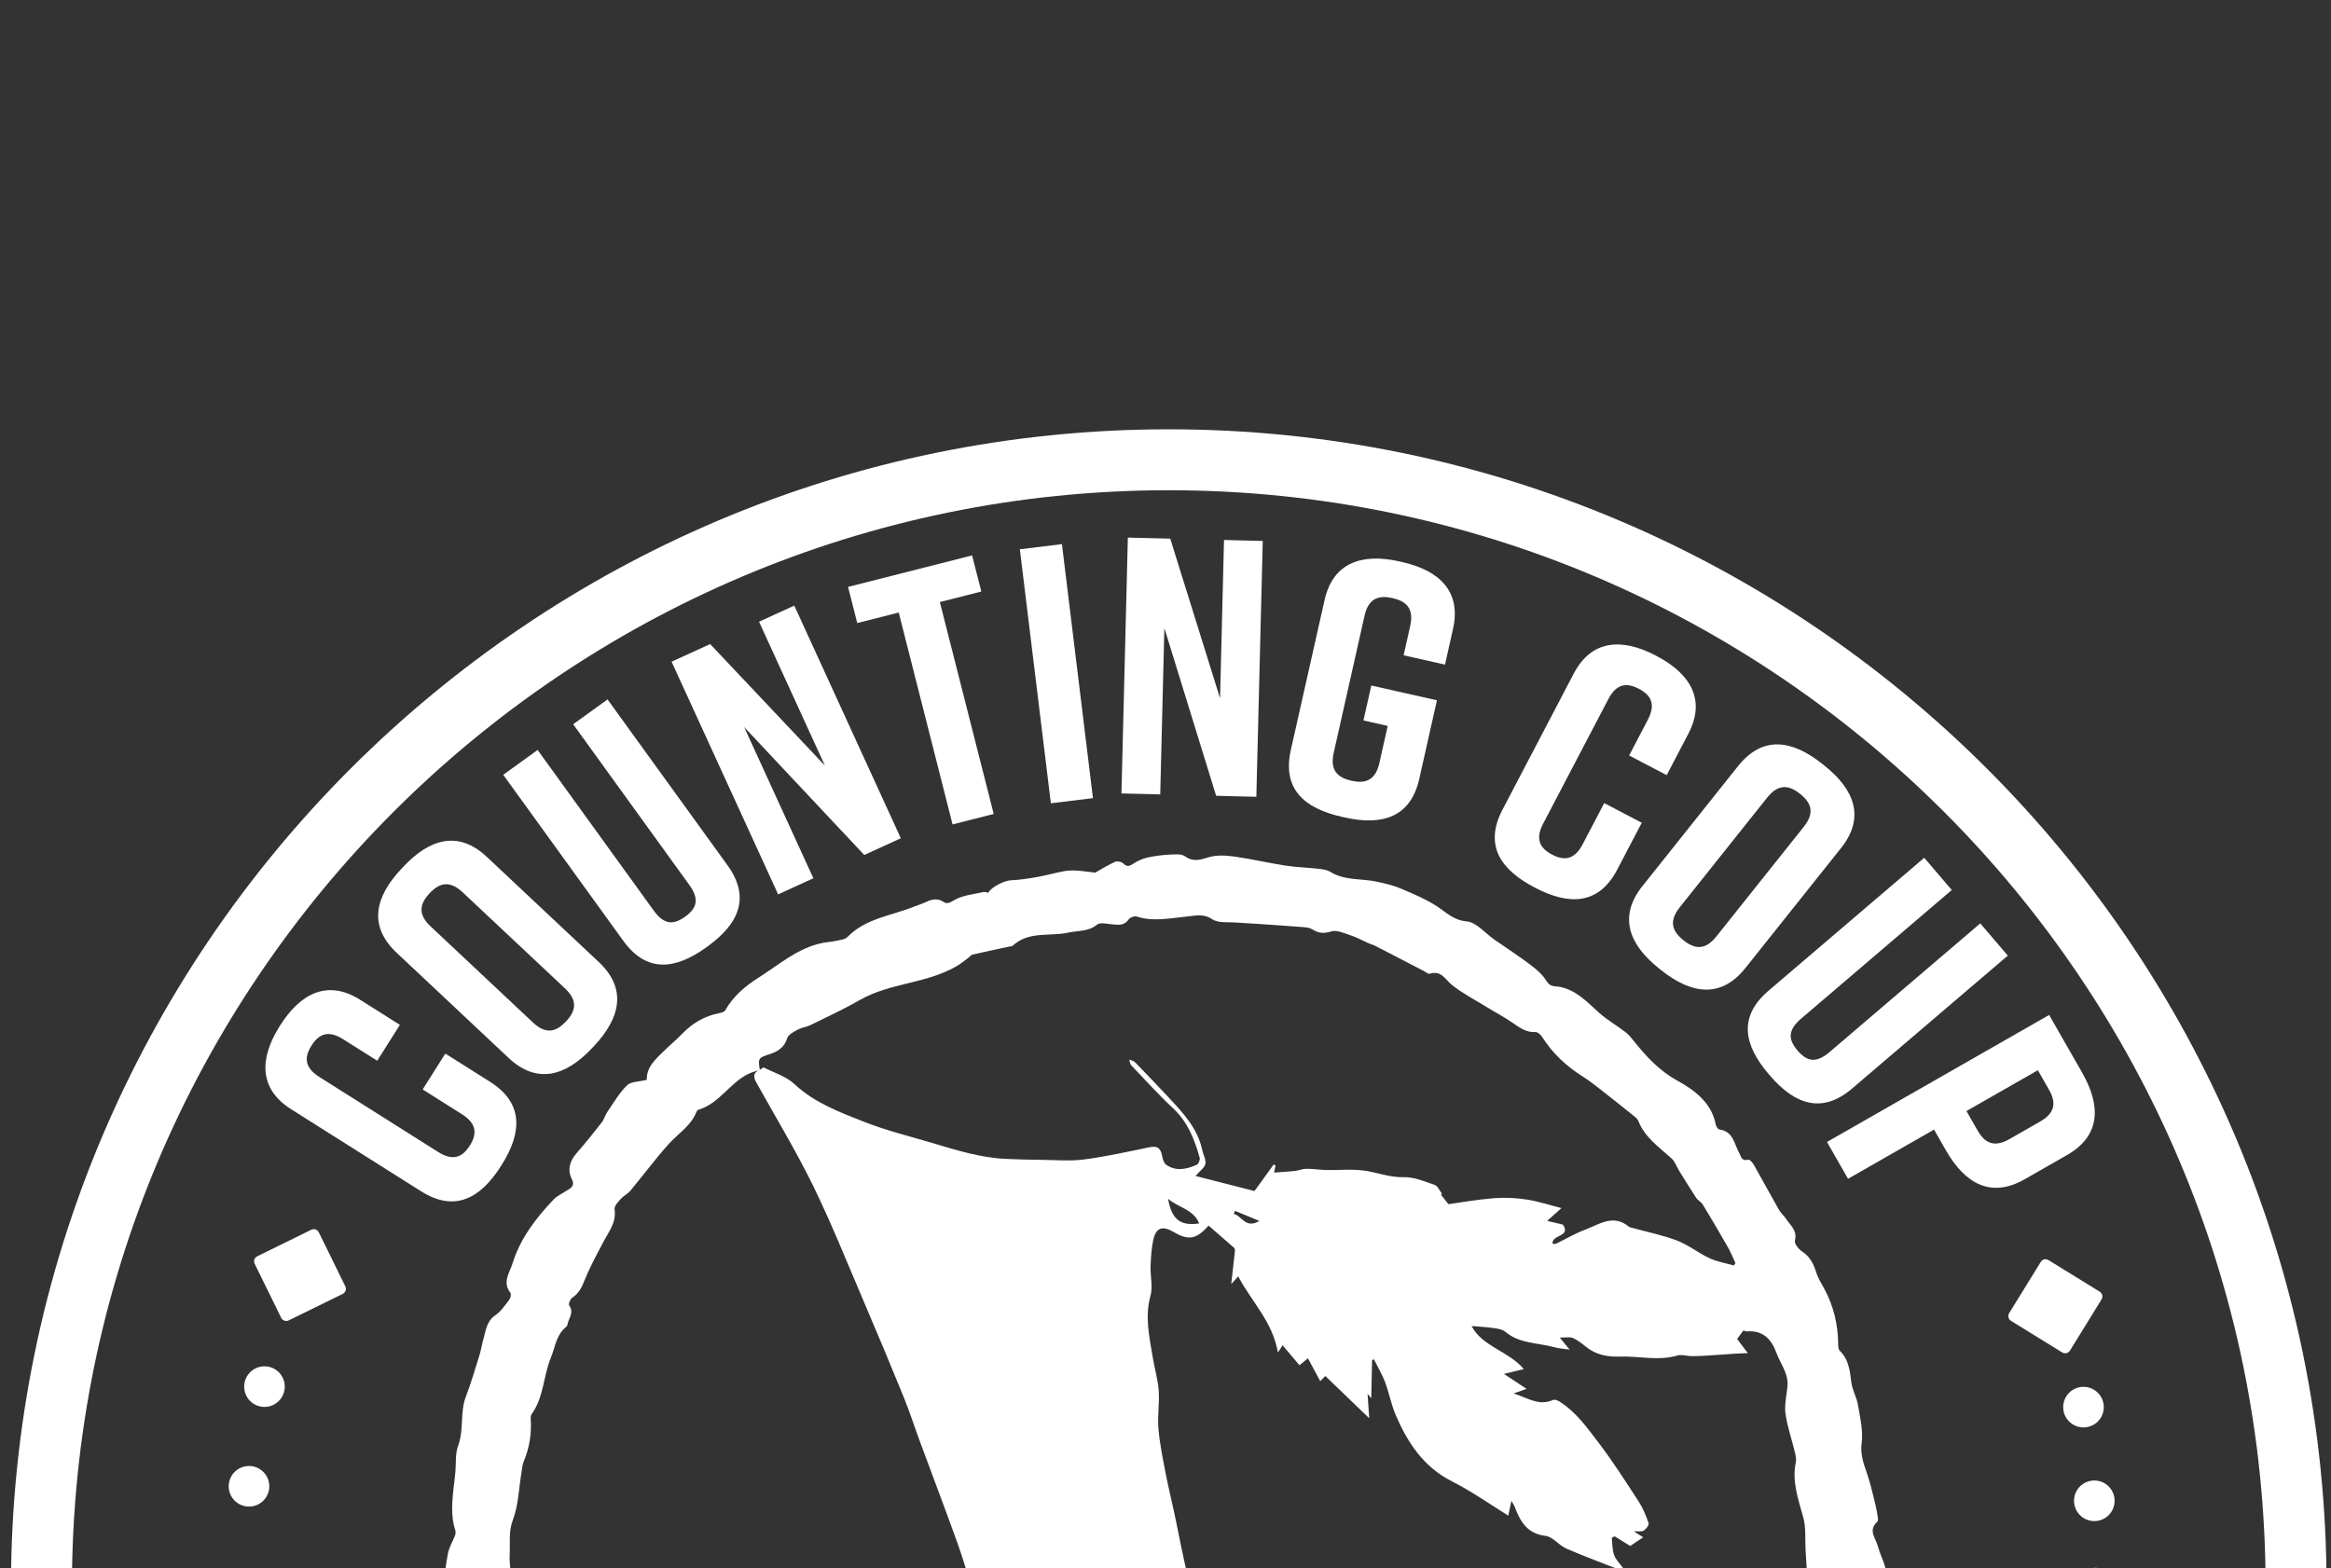 <?xml version="1.0" encoding="utf-8"?>
<!-- Generator: Adobe Illustrator 23.0.0, SVG Export Plug-In . SVG Version: 6.00 Build 0)  -->
<svg version="1.1" id="Layer_1" xmlns="http://www.w3.org/2000/svg" xmlns:xlink="http://www.w3.org/1999/xlink" x="0px" y="0px"
	 viewBox="0 0 535 360" style="enable-background:new 0 0 535 360;" xml:space="preserve">
<rect x="0" y="0" width="535" height="360" fill="#333333" stroke="none"/>
<style type="text/css">
	.st0{fill:#FFFFFF;}
</style>
<g>
	<path class="st0" d="M268.25,630.01c-146.52,0-265.73-119.21-265.73-265.73S121.72,98.55,268.25,98.55s265.73,119.21,265.73,265.73
		S414.77,630.01,268.25,630.01z M268.25,112.54c-138.81,0-251.74,112.93-251.74,251.74c0,138.81,112.93,251.74,251.74,251.74
		S519.99,503.1,519.99,364.28C519.99,225.47,407.06,112.54,268.25,112.54z"/>
	<path class="st0" d="M148.45,247.88c-0.1-2.98,2.11-4.81,4.09-6.77c1.29-1.28,2.73-2.42,3.98-3.74c2.39-2.5,5.2-4.16,8.61-4.8
		c0.47-0.09,1.12-0.28,1.32-0.63c1.83-3.27,4.63-5.6,7.69-7.54c4.67-2.95,8.9-6.75,14.54-7.92c1.06-0.22,2.15-0.27,3.2-0.5
		c0.9-0.2,2.05-0.29,2.62-0.88c4.22-4.34,10.14-4.87,15.34-7c0.67-0.27,1.37-0.46,2.03-0.75c1.55-0.69,3.01-1.46,4.75-0.26
		c0.82,0.56,1.63-0.03,2.61-0.57c1.92-1.05,4.32-1.25,6.53-1.75c0.32-0.07,0.71,0.12,1.05,0.18c0.71-1.36,3.79-2.82,5.2-2.87
		c1.99-0.08,3.98-0.4,5.94-0.74c2.04-0.36,4.05-0.93,6.09-1.32c0.93-0.18,1.91-0.23,2.86-0.18c1.37,0.07,2.73,0.28,4.47,0.48
		c1.18-0.66,2.81-1.69,4.56-2.48c0.49-0.23,1.52-0.01,1.91,0.39c0.97,0.99,1.59,0.46,2.47-0.09c0.92-0.58,1.97-1.04,3.03-1.28
		c1.64-0.36,3.33-0.58,5.01-0.67c1.22-0.06,2.75-0.24,3.62,0.38c1.96,1.4,3.56,0.77,5.55,0.19c1.8-0.52,3.89-0.4,5.8-0.13
		c3.91,0.55,7.77,1.47,11.67,2.07c2.59,0.4,5.23,0.46,7.84,0.76c0.86,0.1,1.81,0.25,2.52,0.69c3.34,2.07,7.2,1.47,10.77,2.27
		c1.79,0.4,3.61,0.8,5.28,1.51c2.88,1.23,5.83,2.44,8.43,4.14c2.17,1.42,3.77,3.17,6.82,3.45c2.2,0.2,4.19,2.68,6.28,4.14
		c2.83,1.97,5.73,3.85,8.47,5.93c1.36,1.03,2.73,2.24,3.59,3.67c0.82,1.36,1.88,1.07,2.98,1.28c3.79,0.73,6.27,3.45,8.98,5.89
		c1.87,1.68,4.09,2.96,6.11,4.49c0.69,0.52,1.26,1.23,1.81,1.91c2.88,3.6,5.8,6.85,10.09,9.23c3.77,2.09,7.87,4.97,8.82,10.06
		c0.08,0.45,0.53,1.13,0.87,1.18c3.16,0.41,3.35,3.26,4.49,5.31c0.48,0.86,0.55,2.04,2.11,1.6c0.31-0.09,1.02,0.71,1.31,1.23
		c1.95,3.43,3.82,6.91,5.77,10.33c0.43,0.75,1.15,1.32,1.62,2.05c0.98,1.5,2.61,2.66,2.01,4.96c-0.17,0.65,0.79,1.94,1.56,2.44
		c1.88,1.21,2.73,2.91,3.36,4.93c0.4,1.3,1.17,2.48,1.82,3.69c2.12,3.93,3.14,8.14,3.19,12.6c0.01,0.56,0.02,1.31,0.36,1.64
		c2.08,2.01,2.33,4.58,2.66,7.24c0.22,1.78,1.23,3.44,1.53,5.22c0.48,2.88,1.22,5.89,0.84,8.71c-0.38,2.87,0.61,5.12,1.42,7.59
		c0.7,2.14,1.19,4.34,1.73,6.52c0.23,0.92,0.39,1.85,0.53,2.78c0.06,0.39,0.14,0.99-0.08,1.18c-2.22,2.01-0.35,3.77,0.15,5.72
		c0.74,2.89,2.95,5.92,1.44,8.76c-1.35,2.54-0.73,4.61-0.33,6.95c0.16,0.96,0.15,2,0.01,2.97c-0.63,4.12-1.33,8.23-2.02,12.35
		c-0.54,3.21-0.57,6.58-3.26,9.07c-0.5,0.46-0.88,1.73-0.61,2.23c1.8,3.29-0.14,6.32-0.6,9.39c-0.34,2.27-1.54,4.4-2.26,6.62
		c-0.54,1.66-0.83,3.4-1.42,5.04c-1.25,3.48-2.65,6.91-3.95,10.37c-1.12,2.97-2.17,5.97-3.31,8.93c-0.52,1.36-1.21,2.65-1.74,4.01
		c-0.33,0.83-0.49,1.73-0.75,2.6c-0.16,0.55-0.18,1.38-0.55,1.6c-3,1.83-2.43,5.45-4.1,7.97c-1.72,2.61-2.96,5.54-4.32,8.38
		c-0.49,1.04-0.45,2.4-1.1,3.28c-1.29,1.73-2.75,3.41-4.41,4.78c-1.16,0.96-1.85,1.9-2.52,3.28c-1.22,2.5-3.07,4.76-4.96,6.85
		c-1.94,2.14-4.13,4.12-6.44,5.87c-1.84,1.4-4.03,2.36-6.05,3.53c-0.3,0.17-0.74,0.4-0.79,0.67c-0.93,4.44-5.02,3.78-7.96,4.96
		c-0.73,0.3-1.63,0.27-2.29,0.66c-1.66,0.98-1.9,2.33-0.72,3.85c2.9,3.75,5.95,7.39,8.77,11.2c3.85,5.2,7.29,10.71,11.36,15.72
		c3.56,4.37,4.07,9.86,6.39,14.64c2.26,4.67,4.71,9.26,7.2,13.82c1.71,3.14,3.45,6.3,5.48,9.23c2.46,3.54,5.17,6.92,7.92,10.24
		c3.28,3.97,6.72,7.79,10.07,11.7c3.68,4.29,7.09,8.84,11.06,12.84c3.94,3.98,8.17,7.8,12.75,10.99c5.12,3.56,10.64,6.63,16.26,9.37
		c4.76,2.32,6.75,5.56,5.03,11.51c-1.08,3.75-0.52,8.19,0.16,12.17c0.81,4.73,1.2,9.43,1.22,14.21c0.02,4.57,0.32,9.15,0.5,13.72
		c0.01,0.14,0.11,0.3,0.07,0.42c-0.32,1.07-0.67,2.13-1.01,3.2c-0.91-0.5-2.05-0.8-2.7-1.53c-2.8-3.11-5.39-6.41-8.17-9.54
		c-6.27-7.07-12.64-14.05-18.91-21.13c-2.67-3.02-5.15-6.21-7.77-9.28c-4.48-5.23-9-10.42-13.49-15.65
		c-2.53-2.95-4.97-5.96-7.53-8.89c-5.46-6.23-10.99-12.4-16.44-18.64c-3.91-4.47-7.75-9.02-11.63-13.52
		c-7.23-8.39-14.44-16.79-21.69-25.16c-7.16-8.26-14.37-16.48-21.56-24.72c-2.6-2.98-5.18-5.97-7.81-8.92
		c-0.33-0.37-1.01-0.76-1.43-0.67c-2.43,0.51-4.83,1.16-7.24,1.77c-1.05,0.27-2.07,0.62-3.13,0.81c-1.52,0.27-3.39-0.74-4.44,1.26
		c-0.08,0.16-0.55,0.13-0.84,0.17c-4.14,0.53-8.28,1.35-12.44,1.49c-2.58,0.09-4.7,0.81-6.96,1.86c-1.71,0.8-3.82,0.85-5.76,1
		c-3.83,0.29-7.67,0.43-11.51,0.61c-1.18,0.06-2.37,0.17-3.53,0.02c-1.67-0.21-2.99,0.05-4.54,0.97c-1.27,0.76-3.24,0.39-4.91,0.41
		c-1.95,0.03-3.9-0.07-6.3-0.12c-0.69-0.95-1.81-2.22-3.2,0.09c-0.07,0.11-0.41,0.1-0.62,0.07c-3.44-0.57-6.92-0.99-10.31-1.77
		c-4.7-1.08-9.31-2.52-14.01-3.61c-0.99-0.23-2.17,0.62-3.28,0.65c-5.7,0.18-11.19-1.32-16.77-2.17c-0.27-0.04-0.68-0.13-0.77-0.32
		c-2.02-4.21-6.85-3.94-10.13-6.23c-3.29-2.3-7.47-3.31-11.25-4.91c-0.61-0.26-1.56-0.59-1.66-1.04c-0.61-2.73-2.99-3.07-4.97-4.04
		c-1.63-0.79-3.06-2.12-4.75-2.63c-4.06-1.24-7.04-4.25-9.39-7.17c-1.87-2.33-3.3-4.03-6.23-5.08c-2.61-0.93-4.55-3.61-7.05-5.06
		c-2.96-1.71-4-4.48-5.15-7.34c-0.28-0.7-0.96-1.26-1.52-1.82c-1.22-1.22-2.55-2.33-3.72-3.59c-2.09-2.24-4.09-4.56-6.12-6.84
		c-1.21-1.36-2.72-2.55-2.38-4.7c0.02-0.13-0.03-0.32-0.11-0.42c-1.43-1.72-2.98-3.35-4.27-5.16c-1.65-2.32-3.13-4.77-4.63-7.19
		c-2.03-3.26-4.03-6.54-6.03-9.82c-0.3-0.5-0.72-1-0.8-1.54c-0.81-5.72-4.98-10.05-6.41-15.54c-0.62-2.36-2.14-4.48-2.98-6.8
		c-0.48-1.32-0.26-2.88-0.65-4.25c-0.5-1.79-1.31-3.49-1.95-5.25c-1.69-4.67-2.54-9.47-2.34-14.45c0.01-0.36,0.14-0.94-0.02-1.04
		c-2.59-1.6-1.56-4.27-1.68-6.41c-0.17-3.17-1.65-6.12-0.79-9.53c0.54-2.14-0.8-4.69-0.78-7.05c0.03-2.97,0.46-5.95,0.98-8.88
		c0.26-1.49,1.13-2.86,1.67-4.31c0.12-0.33,0.16-0.76,0.06-1.08c-1.43-4.5-0.39-8.99,0.01-13.49c0.18-2.02-0.05-4.19,0.64-6.02
		c1.36-3.66,0.38-7.6,1.76-11.23c1.17-3.07,2.1-6.22,3.08-9.36c0.43-1.38,0.64-2.82,1.04-4.21c0.53-1.88,0.74-3.83,2.66-5.13
		c1.29-0.87,2.23-2.3,3.21-3.58c0.29-0.38,0.47-1.29,0.23-1.58c-1.91-2.42-0.15-4.63,0.5-6.73c1.77-5.72,5.35-10.39,9.43-14.68
		c0.75-0.79,1.83-1.27,2.76-1.88c1.01-0.67,2.26-1.06,1.4-2.83c-1.03-2.12-0.48-4.1,1.09-5.9c2-2.28,3.9-4.65,5.77-7.04
		c0.56-0.72,0.79-1.69,1.31-2.45c1.45-2.1,2.75-4.39,4.55-6.14C144.86,248.26,146.75,248.32,148.45,247.88z M174.4,245.6
		c-0.87,0.3-1.77,0.51-2.59,0.9c-4.32,2.07-6.72,6.85-11.54,8.26c-0.17,0.05-0.34,0.29-0.42,0.48c-1.26,3.22-4.2,4.97-6.38,7.39
		c-3.06,3.41-5.8,7.11-8.73,10.64c-0.65,0.78-1.65,1.26-2.33,2.02c-0.6,0.67-1.47,1.62-1.36,2.31c0.46,2.94-1.25,5.01-2.47,7.32
		c-1.53,2.9-3.12,5.8-4.35,8.83c-0.68,1.68-1.32,3.13-2.89,4.14c-0.46,0.3-0.92,1.5-0.71,1.79c1.21,1.65-0.16,2.95-0.39,4.38
		c-0.03,0.2-0.17,0.43-0.33,0.56c-2.26,1.83-2.46,4.56-3.47,7.02c-1.75,4.24-1.62,9.09-4.39,12.94c-0.23,0.32-0.27,0.85-0.24,1.27
		c0.23,3.35-0.32,6.55-1.61,9.65c-0.33,0.78-0.38,1.69-0.52,2.54c-0.61,3.65-0.68,7.5-1.97,10.88c-1.04,2.72-0.58,5.31-0.73,7.88
		c-0.21,3.64,1.35,7.37-0.73,10.92c-0.13,0.22-0.1,0.59-0.04,0.87c0.48,2.02,1.07,4.01,1.47,6.05c0.51,2.56,1.2,5.15,1.2,7.73
		c0,2-0.08,3.72,0.66,5.76c1.66,4.59,2.14,9.53,4.26,14.07c2.16,4.65,3.76,9.56,5.53,14.38c0.36,0.98,0.23,2.14,0.6,3.11
		c0.5,1.32,1.25,2.56,1.93,3.81c1.11,2.05,2.28,4.07,3.37,6.14c1.63,3.11,3.26,6.22,4.78,9.38c0.58,1.21,0.66,2.66,1.27,3.84
		c1.13,2.18,2.48,4.26,3.77,6.36c0.42,0.68,0.84,1.4,1.41,1.95c1.68,1.6,3.31,3.3,5.19,4.65c3.23,2.32,3.43,6.67,6.66,9.11
		c3.29,2.49,6.09,5.64,9.04,8.57c1.01,1.01,1.76,2.28,2.78,3.29c0.8,0.79,1.9,1.98,2.74,1.88c1.78-0.22,2.36,0.8,3.11,1.88
		c0.53,0.77,1.08,1.52,1.43,2.02c1.5-2.77,2.94-5.49,4.43-8.18c3.03-5.47,5.74-11.16,9.23-16.32c3.08-4.54,6.8-8.71,10.69-12.6
		c4.93-4.92,9.06-10.55,14.4-15.09c3.32-2.82,6.13-6.23,9.33-9.2c3.05-2.83,6.34-5.4,9.48-8.14c0.89-0.78,1.59-1.78,2.27-2.55
		c-0.95-1.19-2.09-2.02-2.38-3.09c-1.22-4.51-2.21-9.09-3.24-13.65c-0.74-3.29-1.18-6.66-2.16-9.87
		c-1.87-6.15-4.05-12.21-6.06-18.32c-1.24-3.76-2.3-7.59-3.64-11.31c-2.83-7.87-5.8-15.68-8.7-23.53c-1.22-3.3-2.29-6.66-3.61-9.91
		c-3.04-7.47-6.15-14.92-9.33-22.34c-3.78-8.84-7.35-17.79-11.57-26.41c-3.96-8.08-8.66-15.8-13.03-23.68
		c-0.68-1.24-0.58-2.24,0.88-2.8c0.32-0.18,0.75-0.6,0.93-0.51c2.38,1.2,5.13,2.04,7.01,3.8c4.6,4.3,10.3,6.4,15.9,8.62
		c5.07,2.01,10.42,3.31,15.66,4.87c5.6,1.66,11.19,3.44,17.1,3.68c2.63,0.11,5.27,0.19,7.9,0.21c3.32,0.03,6.68,0.34,9.94-0.09
		c5.06-0.66,10.07-1.79,15.08-2.82c1.88-0.39,2.53,0.45,2.82,2.11c0.12,0.7,0.43,1.6,0.95,1.96c2.28,1.56,4.7,0.98,7-0.03
		c0.39-0.17,0.78-1.15,0.65-1.6c-1.17-4.2-2.7-8.18-6.05-11.31c-3.37-3.15-6.47-6.59-9.66-9.93c-0.28-0.29-0.32-0.82-0.47-1.23
		c0.84,0.07,1.2,0.38,1.53,0.72c2.54,2.65,5.1,5.28,7.6,7.97c3.29,3.54,6.62,7.06,7.65,12.05c0.22,1.07,0.91,2.19,0.71,3.15
		c-0.19,0.89-1.27,1.59-2.28,2.75c4.98,1.27,9.71,2.48,13.55,3.46c1.81-2.51,3.12-4.31,4.43-6.12c0.13,0.09,0.26,0.19,0.39,0.28
		c-0.12,0.59-0.23,1.17-0.31,1.6c1.67-0.12,3.2-0.2,4.71-0.36c0.9-0.1,1.77-0.5,2.66-0.5c1.57-0.01,3.14,0.25,4.71,0.28
		c2.72,0.05,5.48-0.23,8.17,0.08c3.17,0.36,6.13,1.66,9.48,1.56c2.37-0.07,4.81,0.98,7.13,1.78c0.7,0.24,1.12,1.33,1.66,2.03
		c-0.08,0.07-0.16,0.14-0.23,0.2c0.48,0.61,0.96,1.22,1.71,2.19c3.14-0.43,6.78-1.09,10.44-1.37c2.5-0.19,5.08-0.08,7.56,0.31
		c2.79,0.44,5.5,1.34,7.95,1.96c-0.69,0.61-1.85,1.65-3.29,2.93c1.43,0.34,2.52,0.6,3.61,0.86c1.98,2.82-2.57,2.24-2.37,4.38
		c0.26,0.01,0.58,0.11,0.8,0c2.23-1.07,4.37-2.35,6.67-3.21c3.23-1.21,6.47-3.68,10.04-0.7c0.21,0.18,0.54,0.21,0.83,0.29
		c3.43,0.95,6.95,1.64,10.25,2.91c2.61,1,4.89,2.86,7.45,4.05c1.74,0.81,3.7,1.13,5.57,1.66c0.12-0.19,0.24-0.38,0.36-0.56
		c-0.57-1.22-1.07-2.49-1.74-3.66c-1.87-3.28-3.79-6.54-5.75-9.77c-0.36-0.59-1.12-0.94-1.5-1.52c-1.38-2.09-2.69-4.24-4.01-6.37
		c-0.54-0.87-0.86-1.97-1.59-2.63c-2.9-2.64-6.21-4.87-7.73-8.74c-0.2-0.5-0.76-0.89-1.21-1.25c-2.54-2.04-5.09-4.08-7.67-6.09
		c-1.27-0.99-2.55-1.97-3.91-2.83c-3.72-2.37-6.88-5.29-9.25-9.05c-0.33-0.52-1.05-1.15-1.56-1.12c-2.08,0.12-3.55-0.97-5.13-2.06
		c-1.96-1.36-4.08-2.47-6.11-3.72c-2.65-1.63-5.45-3.08-7.86-5c-1.59-1.27-2.48-3.46-5.14-2.61c-0.35,0.11-0.91-0.39-1.37-0.63
		c-3.77-1.95-7.53-3.91-11.3-5.85c-0.39-0.2-0.84-0.28-1.24-0.46c-1.42-0.63-2.79-1.39-4.25-1.87c-1.46-0.49-3.19-1.3-4.46-0.89
		c-1.7,0.54-2.9,0.4-4.3-0.47c-0.56-0.35-1.33-0.47-2.01-0.52c-3.83-0.3-7.66-0.55-11.5-0.81c-1.23-0.08-2.45-0.11-3.68-0.23
		c-1.97-0.18-4.34,0.19-5.82-0.78c-2.11-1.38-3.89-0.79-5.93-0.6c-3.79,0.36-7.59,1.22-11.41-0.02c-0.5-0.16-1.52,0.2-1.82,0.64
		c-1.1,1.62-2.57,1.26-4.1,1.12c-1.06-0.1-2.51-0.44-3.15,0.09c-2.01,1.67-4.42,1.35-6.66,1.85c-4.24,0.93-9.01-0.41-12.68,2.98
		c-0.19,0.18-0.56,0.17-0.84,0.23c-2.81,0.6-5.62,1.18-8.42,1.83c-0.38,0.09-0.67,0.55-1.03,0.8c-0.87,0.63-1.7,1.32-2.63,1.86
		c-6.87,4.03-15.24,3.79-22.17,7.75c-3.67,2.1-7.51,3.88-11.31,5.75c-0.93,0.46-2.05,0.57-2.95,1.06c-0.93,0.51-2.21,1.15-2.45,1.99
		c-0.59,2.06-2.17,3.03-3.78,3.56C174.13,242.81,173.89,242.83,174.4,245.6z M277.38,281.34c-2.8,3.2-4.63,3.46-7.98,1.49
		c-2.57-1.51-4.07-1.05-4.69,1.74c-0.44,1.98-0.56,4.06-0.64,6.1c-0.08,2.27,0.57,4.7-0.02,6.8c-1.33,4.78-0.26,9.33,0.49,13.95
		c0.42,2.6,1.2,5.16,1.4,7.77c0.21,2.87-0.31,5.79-0.07,8.65c0.27,3.34,0.95,6.66,1.58,9.96c0.63,3.28,1.43,6.53,2.13,9.8
		c1.04,4.85,1.88,9.75,3.14,14.54c0.89,3.39,2.69,6.56,3.43,9.97c1.25,5.75,4.33,10.61,6.87,15.75c1.13,2.29,2.69,4.36,3.91,6.6
		c1.11,2.04,1.9,4.26,3.07,6.26c1.42,2.45,3.09,4.74,4.62,7.12c1.15,1.79,2.09,3.75,3.42,5.39c2.7,3.33,5.41,6.68,8.45,9.68
		c5.06,4.98,7.45,11.88,12.64,16.8c2.73,2.58,4.76,5.91,7.09,8.91c0.94,1.21,1.82,2.47,2.76,3.67c2.08,2.65,4.3,5.19,6.26,7.92
		c2.86,3.99,5.5,8.13,8.29,12.15c3.12,4.49,7.76,7.77,10.12,12.87c0.48,1.03,1.22,1.38,2.49,0.57c1.86-1.18,3.98-1.96,5.97-2.95
		c0.37-0.18,0.69-0.49,0.99-0.78c0.94-0.93,1.76-2.01,2.8-2.8c2.82-2.12,5.8-4.02,8.58-6.18c2.45-1.9,4.72-4.03,7.06-6.08
		c0.25-0.22,0.45-0.56,0.58-0.88c0.41-1,0.67-2.08,1.18-3.02c1.68-3.09,3.85-5.98,5.06-9.23c1.21-3.26,3.12-5.69,5.67-7.84
		c0.54-0.45,0.62-1.45,0.88-2.21c0.16-0.46,0.18-0.97,0.38-1.4c1.36-2.99,2.81-5.94,4.1-8.96c0.48-1.12,0.59-2.39,0.9-3.59
		c0.54-2.06,0.53-4.68,1.83-6.01c1.34-1.36,1.07-2.6,1.34-3.95c0.14-0.7,0.17-1.45,0.45-2.09c2.06-4.61,3.53-9.35,4.3-14.38
		c0.36-2.34,1.7-4.33,1.51-7.08c-0.2-3.06,1.42-6.21,1.99-9.36c0.75-4.09,1.21-8.22,1.87-12.33c0.18-1.13,0.62-2.21,0.88-3.33
		c0.26-1.14,0.66-2.3,0.62-3.44c-0.14-4.06-0.45-8.11-0.68-12.17c-0.14-2.45,0.13-5-0.5-7.31c-1.15-4.22-2.67-8.29-1.73-12.79
		c0.17-0.79-0.09-1.71-0.29-2.54c-0.69-2.88-1.7-5.71-2.09-8.62c-0.27-2.03,0.27-4.16,0.46-6.25c0.27-2.95-1.65-5.19-2.57-7.75
		c-1.11-3.06-3.11-5.15-6.74-4.84c-0.26,0.02-0.55-0.15-0.79-0.23c-0.52,0.69-0.98,1.31-1.46,1.96c0.81,1.08,1.57,2.09,2.46,3.26
		c-1.17,0.05-2.04,0.06-2.91,0.12c-2.09,0.14-4.17,0.3-6.26,0.43c-1.24,0.08-2.48,0.15-3.72,0.14c-1.1-0.01-2.29-0.44-3.28-0.15
		c-4.38,1.3-8.75,0.11-13.1,0.25c-2.92,0.09-5.47-0.36-7.77-2.17c-0.97-0.77-1.96-1.58-3.08-2.08c-0.7-0.32-1.65-0.09-3.05-0.12
		c1.05,1.28,1.6,1.94,2.28,2.77c-1.33-0.2-2.44-0.25-3.48-0.54c-3.8-1.07-8.02-0.76-11.31-3.57c-0.65-0.56-1.74-0.71-2.65-0.84
		c-1.72-0.24-3.45-0.32-5.08-0.47c2.46,4.74,8.48,5.73,12.01,9.89c-1.55,0.38-2.85,0.69-4.57,1.11c2.02,1.33,3.63,2.4,5.2,3.43
		c-0.79,0.28-1.67,0.58-2.98,1.04c3.3,1.09,5.89,2.94,9.03,1.51c0.36-0.16,1.02,0.06,1.41,0.31c3.86,2.4,6.45,6.07,9.11,9.57
		c3.29,4.33,6.23,8.93,9.19,13.5c0.97,1.5,1.66,3.21,2.24,4.91c0.14,0.41-0.57,1.33-1.11,1.69c-0.44,0.3-1.2,0.13-2.28,0.19
		c0.96,0.6,1.53,0.97,2.15,1.35c-1.17,0.78-2.25,1.5-2.98,1.99c-1.28-0.79-2.43-1.5-3.59-2.22c-0.21,0.12-0.43,0.23-0.64,0.35
		c0.15,1.32,0.08,2.73,0.53,3.94c0.42,1.14,1.4,2.08,2.13,3.11c-0.07,0.18-0.13,0.37-0.2,0.55c-4.29-1.69-8.63-3.28-12.86-5.11
		c-1.72-0.75-3.12-2.72-4.81-2.93c-4.24-0.52-5.82-3.32-7.08-6.71c-0.1-0.26-0.27-0.49-0.75-1.33c-0.36,1.67-0.59,2.78-0.72,3.39
		c-4.13-2.55-8.33-5.55-12.89-7.85c-6.59-3.33-10.23-8.92-12.98-15.33c-1.02-2.39-1.48-5.02-2.4-7.46
		c-0.69-1.82-1.71-3.51-2.58-5.25c-0.14,0.06-0.28,0.12-0.41,0.18c-0.06,2.94-0.13,5.88-0.19,8.76c-0.21-0.26-0.47-0.57-0.85-1.01
		c0.13,1.89,0.25,3.58,0.39,5.61c-3.53-3.4-6.77-6.52-10.08-9.7c-0.28,0.28-0.65,0.66-1.17,1.18c-1.02-1.89-1.94-3.61-2.82-5.24
		c-0.7,0.57-1.19,0.96-1.95,1.58c-1.33-1.57-2.59-3.06-3.87-4.58c-0.25,0.4-0.43,0.67-1.07,1.67c-1.24-7.16-6.11-11.73-9.11-17.48
		c-0.51,0.56-1.04,1.13-1.61,1.76c0.3-2.66,0.6-5.13,0.86-7.61c0.03-0.24-0.06-0.59-0.23-0.74
		C281.3,284.75,279.37,283.08,277.38,281.34z M178.1,483.38c3.24,3.5,6.05,6.55,8.88,9.58c0.18,0.2,0.51,0.26,0.78,0.38
		c1.32,0.59,2.69,1.07,3.94,1.78c6.27,3.54,12.56,6.74,19.92,7.82c5.78,0.84,11.67,1.86,17.03,4.57c0.29,0.15,0.7,0.02,1.05,0.06
		c2.65,0.3,5.32,0.51,7.95,0.94c2.51,0.41,4.97,1.07,7.46,1.62c1.78,0.39,3.56,0.79,5.35,1.15c1.56,0.31,3.14,0.86,4.7,0.79
		c3.08-0.13,6.14-0.78,9.22-0.9c1.71-0.06,3.7,0.11,5.09,0.96c1.31,0.8,2.3,1,3.64,0.61c5.07-1.49,10.26-0.97,15.42-0.88
		c0.5,0.01,1.13,0.08,1.46,0.39c1.25,1.13,2.26,0.56,3.35-0.22c3.3-2.36,7.12-3.25,10.99-2.76c2.37,0.31,3.88-0.25,5.31-1.89
		c0.22-0.25,0.63-0.36,0.97-0.5c2.72-1.12,5.44-2.23,8.42-3.46c-4.51-5.15-8.79-10.04-13.08-14.93
		c-5.61-6.39-11.26-12.75-16.85-19.16c-5.3-6.07-10.57-12.18-15.83-18.29c-4.5-5.23-8.95-10.49-13.45-15.72
		c-0.84-0.98-1.81-1.85-2.67-2.71c-9.4,8.1-18.58,16.02-27.92,24.06c0.06,0.11,0.31,0.58,0.55,1.03c-0.81-0.09-1.68-0.48-2.15-0.2
		c-2.69,1.64-5.29,3.45-7.92,5.19c-2.86,1.9-5.62,3.99-8.62,5.65c-4.37,2.42-8.89,4.59-13.39,6.77c-4.01,1.93-8.05,3.79-12.13,5.55
		C183.31,481.65,180.94,482.37,178.1,483.38z M268.08,275.19c0.88,4.78,2.8,6.28,7.15,5.67
		C273.92,277.58,270.46,277.23,268.08,275.19z M289.05,280.28c-2.08-0.86-3.84-1.59-5.59-2.32c-0.1,0.24-0.2,0.47-0.29,0.71
		C285.06,279.08,285.85,282.18,289.05,280.28z"/>
	<g>
		<path class="st0" d="M210.1,585.59l-4.62-1.24l-1.24-25.19l-8.17,30.43l-7.68-2.06l13.37-49.77l7.82,2.1l1.82,31.52l17.44-26.34
			l8.1,2.18l-13.37,49.77l-7.96-2.14l8.17-30.43L210.1,585.59z"/>
		<path class="st0" d="M236.57,598.61l4.46-51.34l22.52,1.95l-0.65,7.48l-14.01-1.22l-1.22,14.08l11.73,1.02l-0.65,7.48l-11.73-1.02
			l-1.29,14.81l14.23,1.24l-0.65,7.48L236.57,598.61z"/>
		<path class="st0" d="M293.76,558.63l1.81,29.69c0.47,7.79-4.48,11.19-12.27,11.66l-13.15,0.8l-3.14-51.44l13.15-0.8
			C287.95,548.07,293.29,550.84,293.76,558.63z M280.33,556.06l-4.34,0.26l2.22,36.45l4.34-0.26c2.79-0.17,4.64-1.32,4.42-4.99
			l-1.65-27.04C285.09,556.8,283.12,555.89,280.33,556.06z"/>
		<path class="st0" d="M307.32,597.31l-9.26-50.69l8.4-1.53l9.26,50.69L307.32,597.31z"/>
		<path class="st0" d="M339.29,577.71l-9.01,2.76l1.6,11.53l-7.89,2.41l-5.93-52.1l10.28-3.15l24.38,46.45l-8.31,2.54L339.29,577.71
			z M336.16,571.27l-10.15-20.85l3.25,22.96L336.16,571.27z"/>
	</g>
	<g>
		<path class="st0" d="M112.5,248.35c7.66,4.84,7.37,11.6,2.61,19.12l-0.09,0.14c-4.75,7.52-10.65,10.74-18.39,5.85l-29.8-18.82
			c-7.38-4.66-7.37-11.6-2.61-19.12l0.09-0.14c4.75-7.52,11.01-10.52,18.39-5.85l9.08,5.74l-5.2,8.23l-7.81-4.93
			c-3.48-2.2-5.62-1.17-7.28,1.46c-1.66,2.63-1.67,5,1.81,7.2l27.25,17.21c3.48,2.19,5.62,1.17,7.28-1.46c1.66-2.62,1.67-5-1.81-7.2
			l-9.01-5.69l5.2-8.23L112.5,248.35z"/>
		<path class="st0" d="M92.11,199.46l0.46-0.49c6.09-6.49,12.68-8.36,19.16-2.27l25.69,24.13c6.49,6.09,5.03,12.78-1.06,19.27
			l-0.46,0.49c-6.09,6.49-12.68,8.36-19.16,2.27l-25.69-24.13C84.51,212.58,86.02,205.94,92.11,199.46z M129.91,234.48
			c2.18-2.32,2.82-4.72-0.24-7.59l-23.49-22.06c-3.06-2.87-5.41-2.09-7.59,0.24c-2.18,2.32-2.82,4.72,0.24,7.59l23.49,22.06
			C125.37,237.6,127.72,236.81,129.91,234.48z"/>
		<path class="st0" d="M166.97,198.63c5.31,7.34,2.65,13.41-4.56,18.62l-0.27,0.2c-7.21,5.21-13.75,5.9-19.11-1.51l-27.53-38.08
			l7.89-5.7l26.64,36.86c2.46,3.4,4.64,3.27,7.23,1.4c2.58-1.87,3.39-3.9,0.93-7.3l-26.64-36.86l7.89-5.7L166.97,198.63z"/>
		<path class="st0" d="M178.59,205.31l-24.45-53.41l8.85-4.05l26.34,27.9l-15.12-33.03l8.09-3.7l24.45,53.41l-8.39,3.84
			l-27.57-29.37l15.89,34.71L178.59,205.31z"/>
		<path class="st0" d="M225.23,135.79l-9.52,2.42l12.36,48.64l-9.44,2.4l-12.36-48.64l-9.52,2.42l-2.11-8.3l28.47-7.23
			L225.23,135.79z"/>
		<path class="st0" d="M241.19,184.4l-7.12-58.31l9.66-1.18l7.12,58.31L241.19,184.4z"/>
		<path class="st0" d="M257.39,182.14l1.47-58.73l9.73,0.24l11.43,36.64l0.91-36.33l8.89,0.22l-1.47,58.73l-9.23-0.23l-11.88-38.5
			l-0.95,38.18L257.39,182.14z"/>
		<path class="st0" d="M325.75,178.77c-1.99,8.84-8.46,10.83-17.14,8.88l-0.66-0.15c-8.68-1.95-13.69-6.44-11.68-15.36l7.74-34.39
			c1.92-8.52,8.46-10.83,17.14-8.88l0.66,0.15c8.68,1.95,13.6,6.85,11.68,15.36l-1.84,8.19l-9.5-2.14l1.51-6.71
			c0.92-4.1-0.95-5.72-4.06-6.42c-3.11-0.7-5.5-0.03-6.42,4.06l-7.07,31.44c-0.92,4.09,0.95,5.72,4.06,6.42
			c3.11,0.7,5.5,0.03,6.42-4.06l1.91-8.52l-5.57-1.25l1.81-8.02l15.06,3.39L325.75,178.77z"/>
		<path class="st0" d="M371.17,199.64c-4.2,8.03-10.96,8.28-18.84,4.15l-0.15-0.08c-7.88-4.12-11.57-9.75-7.33-17.85l16.34-31.22
			c4.05-7.73,10.96-8.28,18.84-4.15l0.15,0.08c7.88,4.12,11.37,10.12,7.33,17.85l-4.98,9.52l-8.62-4.51l4.28-8.18
			c1.91-3.64,0.71-5.69-2.04-7.13s-5.12-1.26-7.02,2.38l-14.94,28.55c-1.91,3.64-0.71,5.69,2.04,7.13c2.75,1.44,5.12,1.26,7.02-2.38
			l4.94-9.44l8.62,4.51L371.17,199.64z"/>
		<path class="st0" d="M418.22,175.34l0.52,0.42c6.96,5.54,9.35,11.96,3.81,18.91l-21.96,27.56c-5.54,6.96-12.33,6.05-19.29,0.51
			l-0.53-0.42c-6.96-5.54-9.35-11.96-3.81-18.91l21.96-27.56C404.52,168.83,411.26,169.8,418.22,175.34z M386.37,215.84
			c2.49,1.99,4.93,2.43,7.55-0.85l20.08-25.2c2.62-3.28,1.64-5.56-0.85-7.55c-2.49-1.99-4.93-2.43-7.55,0.85l-20.08,25.2
			C382.91,211.57,383.88,213.85,386.37,215.84z"/>
		<path class="st0" d="M425.09,249.88c-6.89,5.88-13.15,3.72-18.92-3.04l-0.22-0.25c-5.78-6.77-6.99-13.23-0.04-19.17l35.73-30.51
			l6.32,7.4l-34.58,29.53c-3.19,2.72-2.89,4.89-0.81,7.32s4.16,3.07,7.35,0.34l34.58-29.53l6.32,7.4L425.09,249.88z"/>
		<path class="st0" d="M474.4,265.16l-9.69,5.54c-7.72,4.42-13.7,1.07-18.11-6.66l-2.71-4.73l-19.74,11.29l-4.83-8.45l50.99-29.16
			l7.54,13.18C482.27,253.89,482.13,260.74,474.4,265.16z M468.26,257.45c3.64-2.08,3.58-4.56,2-7.33l-2.54-4.44l-16.39,9.37
			l2.54,4.44c1.58,2.77,3.69,4.08,7.33,2L468.26,257.45z"/>
	</g>
	<path class="st0" d="M173.69,555.8l-2.78-13.54c-0.14-0.69-0.82-1.14-1.51-1l-13.54,2.78c-0.69,0.14-1.14,0.82-1,1.51l2.78,13.54
		c0.14,0.69,0.82,1.14,1.51,1l13.54-2.78C173.38,557.17,173.83,556.5,173.69,555.8z"/>
	<circle class="st0" cx="127.14" cy="524.3" r="4.66"/>
	<circle class="st0" cx="113.2" cy="509.89" r="4.66"/>
	<circle class="st0" cx="81.83" cy="465.34" r="4.66"/>
	<path class="st0" d="M103.84,481.9l-13.68-2.03c-0.7-0.1-1.35,0.38-1.46,1.08l-2.03,13.68c-0.1,0.7,0.38,1.35,1.08,1.46l13.68,2.03
		c0.7,0.1,1.35-0.38,1.46-1.08l2.03-13.68C105.03,482.66,104.54,482.01,103.84,481.9z"/>
	<path class="st0" d="M68.45,390.8l-11.12-8.21c-0.57-0.42-1.37-0.3-1.79,0.27l-8.21,11.12c-0.42,0.57-0.3,1.37,0.27,1.79
		l11.12,8.21c0.57,0.42,1.37,0.3,1.79-0.27l8.21-11.12C69.14,392.03,69.02,391.22,68.45,390.8z"/>
	<circle class="st0" cx="60.7" cy="318.31" r="4.66"/>
	<circle class="st0" cx="57.15" cy="341.19" r="4.66"/>
	<circle class="st0" cx="56.04" cy="365.53" r="4.66"/>
	<path class="st0" d="M79.26,295.3l-6.09-12.41c-0.31-0.64-1.08-0.9-1.72-0.59l-12.41,6.09c-0.64,0.31-0.9,1.08-0.59,1.72
		l6.09,12.41c0.31,0.64,1.08,0.9,1.72,0.59l12.41-6.09C79.31,296.7,79.57,295.93,79.26,295.3z"/>
	<circle class="st0" cx="143.69" cy="538.25" r="4.66"/>
	<circle class="st0" cx="71.16" cy="443.19" r="4.66"/>
	<circle class="st0" cx="64.2" cy="421.05" r="4.66"/>
	<path class="st0" d="M468.39,289.68l-7.26,11.77c-0.37,0.6-0.18,1.39,0.42,1.76l11.77,7.26c0.6,0.37,1.39,0.18,1.76-0.42
		l7.26-11.77c0.37-0.6,0.18-1.39-0.42-1.76l-11.77-7.26C469.55,288.89,468.76,289.07,468.39,289.68z"/>
	<circle class="st0" cx="480.68" cy="344.52" r="4.66"/>
	<circle class="st0" cx="480.95" cy="364.57" r="4.66"/>
	<circle class="st0" cx="473.24" cy="418.51" r="4.66"/>
	<path class="st0" d="M468.58,391.36l8.56,10.86c0.44,0.56,1.25,0.65,1.8,0.21l10.86-8.56c0.56-0.44,0.65-1.25,0.21-1.8l-8.56-10.86
		c-0.44-0.56-1.25-0.65-1.8-0.21l-10.86,8.56C468.23,389.99,468.14,390.8,468.58,391.36z"/>
	<path class="st0" d="M431.89,481.95l2.47,13.6c0.13,0.7,0.79,1.16,1.49,1.03l13.6-2.47c0.7-0.13,1.16-0.79,1.03-1.49l-2.47-13.6
		c-0.13-0.7-0.79-1.16-1.49-1.03l-13.6,2.47C432.22,480.58,431.76,481.25,431.89,481.95z"/>
	<circle class="st0" cx="387.83" cy="540.04" r="4.66"/>
	<circle class="st0" cx="406.11" cy="525.81" r="4.66"/>
	<circle class="st0" cx="423.59" cy="508.85" r="4.66"/>
	<circle class="st0" cx="478.19" cy="323.02" r="4.66"/>
	<circle class="st0" cx="465.83" cy="441.95" r="4.66"/>
	<circle class="st0" cx="455.71" cy="462.84" r="4.66"/>
</g>
</svg>
